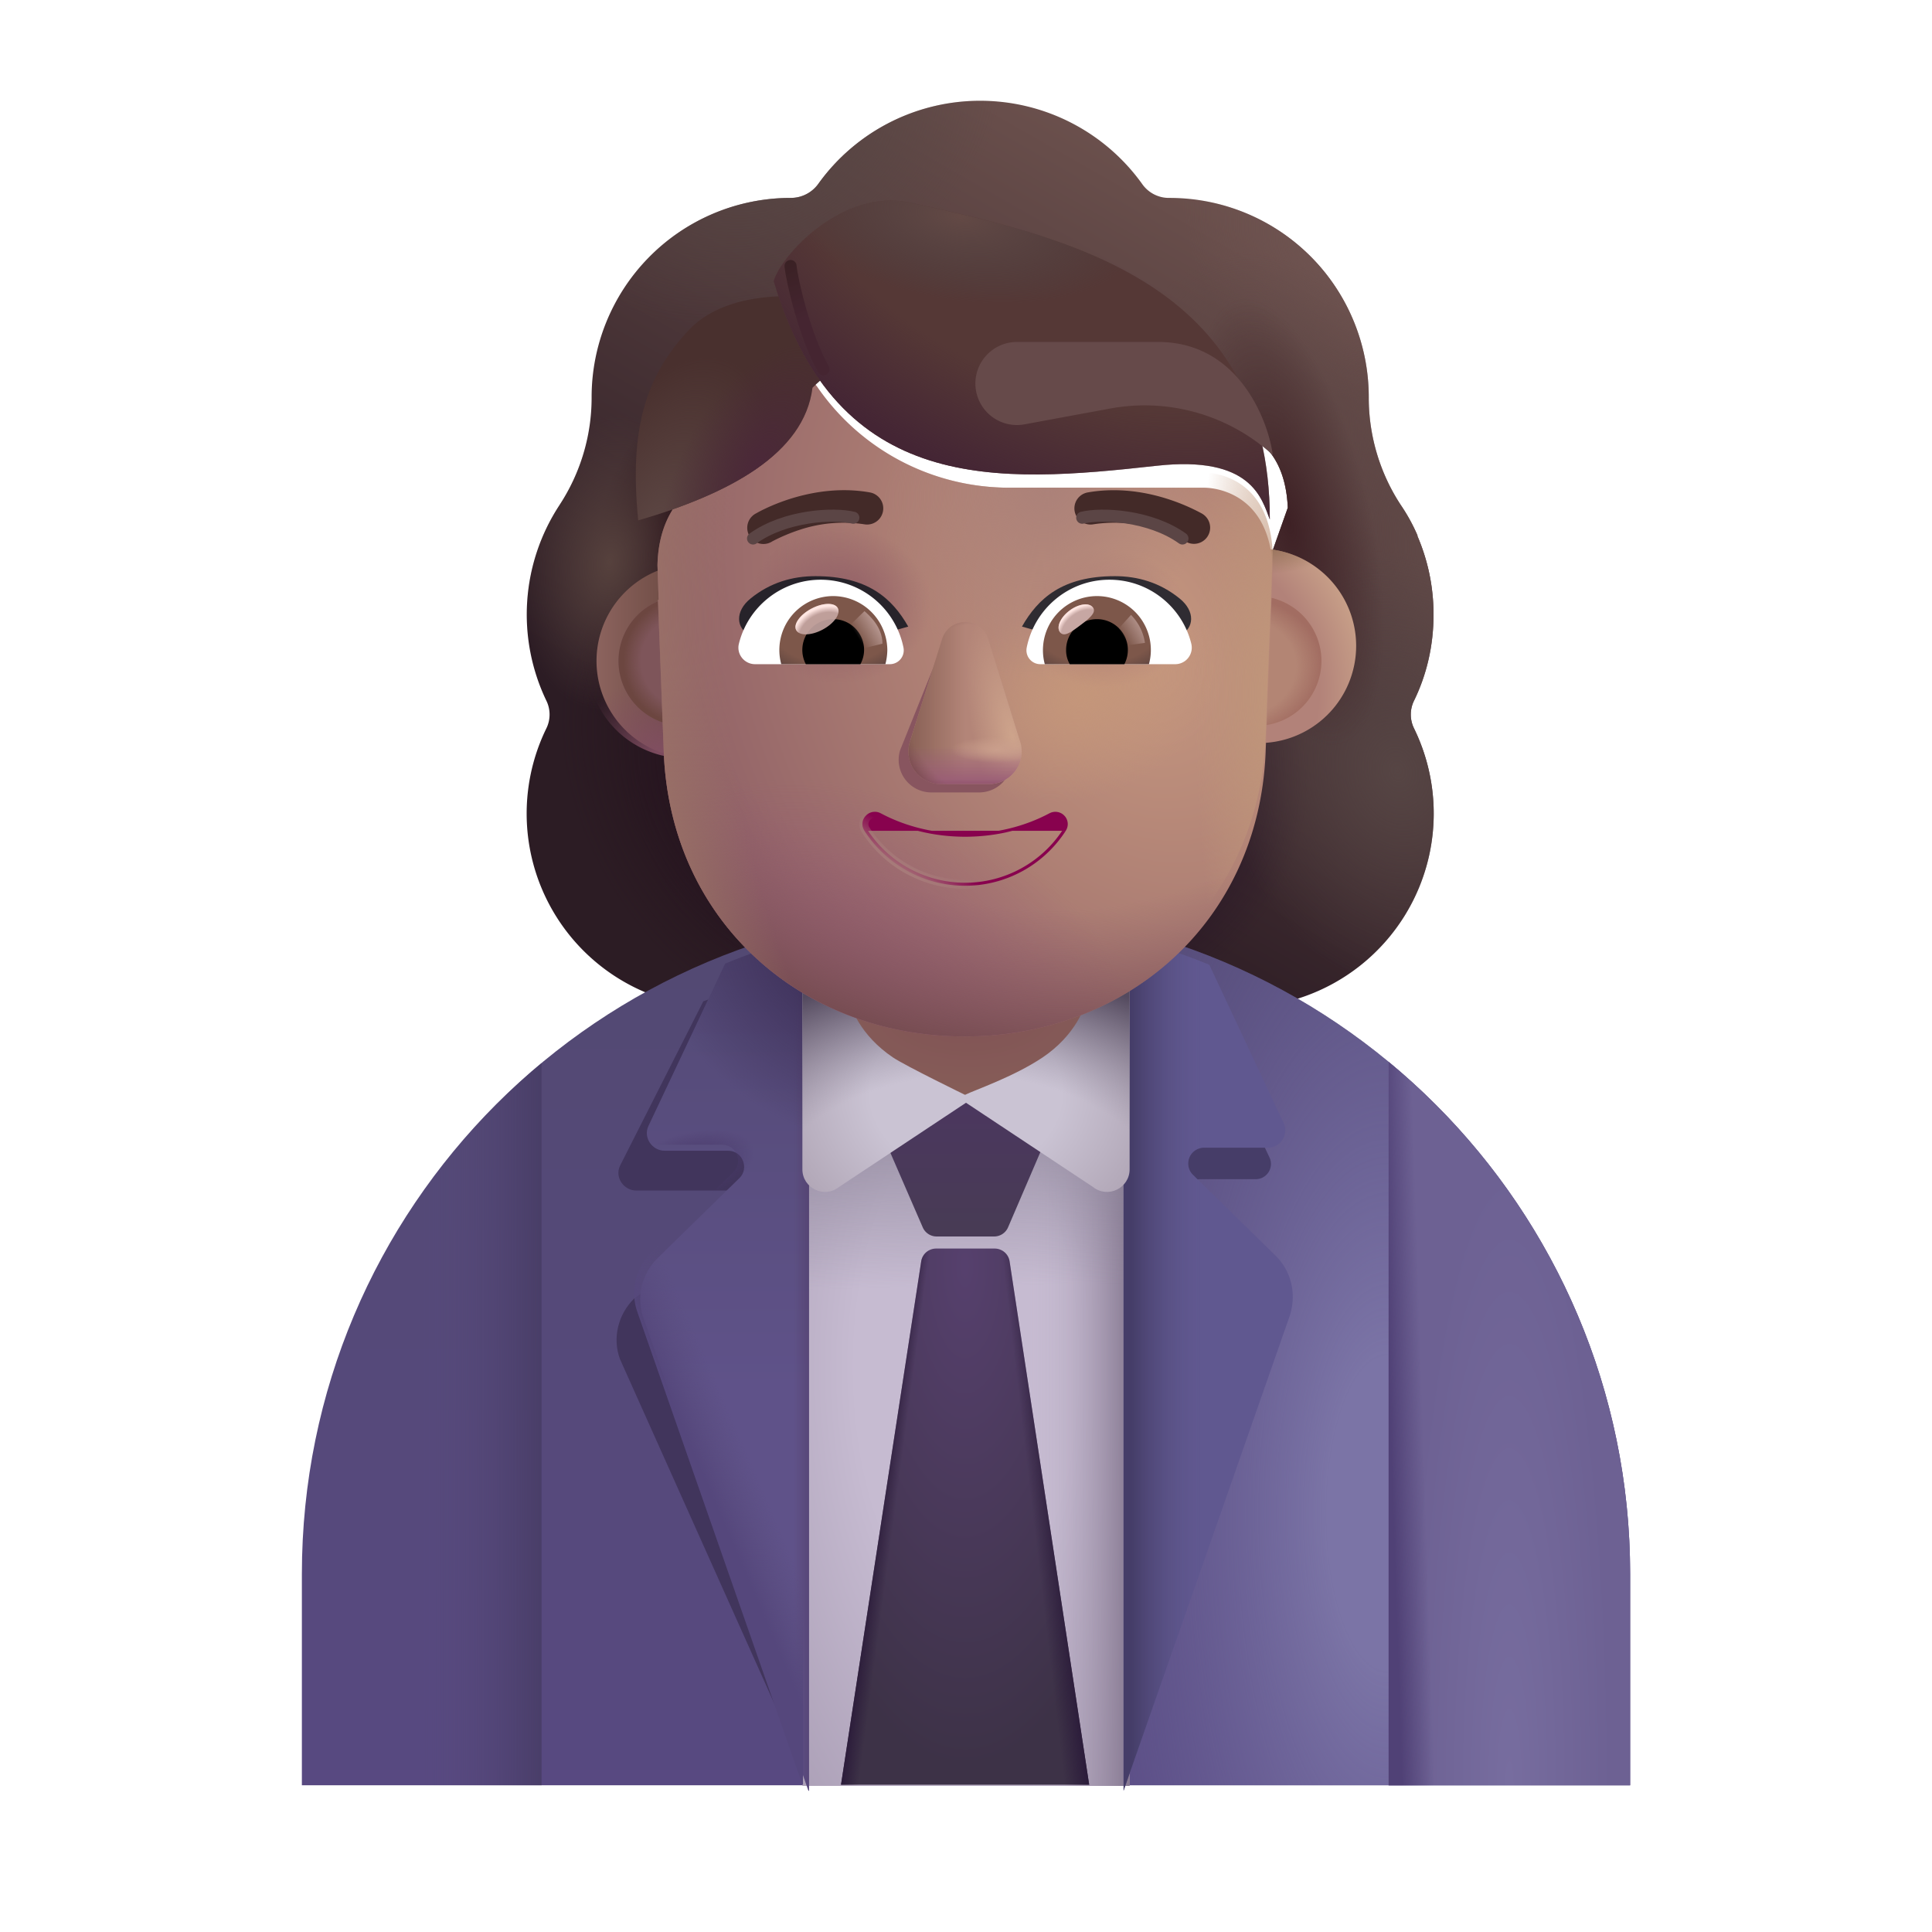 <svg xmlns="http://www.w3.org/2000/svg" fill="none" viewBox="0 0 32 32"><g fill-rule="evenodd" clip-rule="evenodd" filter="url(#woman-office-worker-medium_svg__a)"><path fill="url(#woman-office-worker-medium_svg__b)" d="M23.17 12.357c.213-.435.324-.92.324-1.427 0-.467-.096-.905-.268-1.305h.005a3 3 0 0 0-.281-.513l-.002-.003a3.24 3.24 0 0 1-.527-1.771v-.01a3.3 3.3 0 0 0-3.299-3.3.54.54 0 0 1-.455-.232 3.3 3.3 0 0 0-2.682-1.377 3.3 3.3 0 0 0-2.682 1.377.56.56 0 0 1-.455.232l-.085.001a3.3 3.3 0 0 0-3.214 3.299v.01a3.24 3.24 0 0 1-.527 1.77l-.002.004a3.3 3.3 0 0 0-.22 3.245c.07.142.07.314 0 .456a3.213 3.213 0 0 0 2.894 4.625h8.582a3.213 3.213 0 0 0 2.894-4.625.52.52 0 0 1 0-.456M10.91 9.685h-.012l1.199 2.355c.123 2.803 1.217 0 3.888 0s3.836 3.12 3.96.317L21.08 9.16c-.054-1.245-.956-1.332-1.136-1.332h-3.22a3.86 3.86 0 0 1-3.19-1.673.264.264 0 0 0-.461.05l-.082.194a2.3 2.3 0 0 1-1.241 1.255q-.028.013-.051.02c-.236.123-.79.49-.81 1.44l.01.306z"/><path fill="url(#woman-office-worker-medium_svg__c)" d="M23.17 12.357c.213-.435.324-.92.324-1.427 0-.467-.096-.905-.268-1.305h.005a3 3 0 0 0-.281-.513l-.002-.003a3.24 3.24 0 0 1-.527-1.771v-.01a3.3 3.3 0 0 0-3.299-3.3.54.54 0 0 1-.455-.232 3.3 3.3 0 0 0-2.682-1.377 3.3 3.3 0 0 0-2.682 1.377.56.56 0 0 1-.455.232l-.085.001a3.3 3.3 0 0 0-3.214 3.299v.01a3.24 3.24 0 0 1-.527 1.77l-.002.004a3.3 3.3 0 0 0-.22 3.245c.07.142.07.314 0 .456a3.213 3.213 0 0 0 2.894 4.625h8.582a3.213 3.213 0 0 0 2.894-4.625.52.52 0 0 1 0-.456M10.91 9.685h-.012l1.199 2.355c.123 2.803 1.217 0 3.888 0s3.836 3.12 3.96.317L21.08 9.16c-.054-1.245-.956-1.332-1.136-1.332h-3.22a3.86 3.86 0 0 1-3.19-1.673.264.264 0 0 0-.461.05l-.082.194a2.3 2.3 0 0 1-1.241 1.255q-.028.013-.051.02c-.236.123-.79.49-.81 1.44l.01.306z"/><path fill="url(#woman-office-worker-medium_svg__d)" d="M23.17 12.357c.213-.435.324-.92.324-1.427 0-.467-.096-.905-.268-1.305h.005a3 3 0 0 0-.281-.513l-.002-.003a3.24 3.24 0 0 1-.527-1.771v-.01a3.3 3.3 0 0 0-3.299-3.3.54.54 0 0 1-.455-.232 3.3 3.3 0 0 0-2.682-1.377 3.3 3.3 0 0 0-2.682 1.377.56.56 0 0 1-.455.232l-.085.001a3.3 3.3 0 0 0-3.214 3.299v.01a3.24 3.24 0 0 1-.527 1.77l-.002.004a3.3 3.3 0 0 0-.22 3.245c.07.142.07.314 0 .456a3.213 3.213 0 0 0 2.894 4.625h8.582a3.213 3.213 0 0 0 2.894-4.625.52.52 0 0 1 0-.456M10.91 9.685h-.012l1.199 2.355c.123 2.803 1.217 0 3.888 0s3.836 3.12 3.96.317L21.08 9.16c-.054-1.245-.956-1.332-1.136-1.332h-3.22a3.86 3.86 0 0 1-3.19-1.673.264.264 0 0 0-.461.05l-.082.194a2.3 2.3 0 0 1-1.241 1.255q-.028.013-.051.02c-.236.123-.79.49-.81 1.44l.01.306z"/><path fill="url(#woman-office-worker-medium_svg__e)" d="M23.17 12.357c.213-.435.324-.92.324-1.427 0-.467-.096-.905-.268-1.305h.005a3 3 0 0 0-.281-.513l-.002-.003a3.24 3.24 0 0 1-.527-1.771v-.01a3.3 3.3 0 0 0-3.299-3.3.54.54 0 0 1-.455-.232 3.3 3.3 0 0 0-2.682-1.377 3.3 3.3 0 0 0-2.682 1.377.56.56 0 0 1-.455.232l-.085.001a3.3 3.3 0 0 0-3.214 3.299v.01a3.24 3.24 0 0 1-.527 1.77l-.002.004a3.3 3.3 0 0 0-.22 3.245c.07.142.07.314 0 .456a3.213 3.213 0 0 0 2.894 4.625h8.582a3.213 3.213 0 0 0 2.894-4.625.52.52 0 0 1 0-.456M10.91 9.685h-.012l1.199 2.355c.123 2.803 1.217 0 3.888 0s3.836 3.12 3.96.317L21.08 9.16c-.054-1.245-.956-1.332-1.136-1.332h-3.22a3.86 3.86 0 0 1-3.19-1.673.264.264 0 0 0-.461.05l-.082.194a2.3 2.3 0 0 1-1.241 1.255q-.028.013-.051.02c-.236.123-.79.49-.81 1.44l.01.306z"/><path fill="url(#woman-office-worker-medium_svg__f)" d="M23.17 12.357c.213-.435.324-.92.324-1.427 0-.467-.096-.905-.268-1.305h.005a3 3 0 0 0-.281-.513l-.002-.003a3.24 3.24 0 0 1-.527-1.771v-.01a3.3 3.3 0 0 0-3.299-3.3.54.54 0 0 1-.455-.232 3.3 3.3 0 0 0-2.682-1.377 3.3 3.3 0 0 0-2.682 1.377.56.56 0 0 1-.455.232l-.085.001a3.3 3.3 0 0 0-3.214 3.299v.01a3.24 3.24 0 0 1-.527 1.77l-.002.004a3.3 3.3 0 0 0-.22 3.245c.07.142.07.314 0 .456a3.213 3.213 0 0 0 2.894 4.625h8.582a3.213 3.213 0 0 0 2.894-4.625.52.52 0 0 1 0-.456M10.91 9.685h-.012l1.199 2.355c.123 2.803 1.217 0 3.888 0s3.836 3.12 3.96.317L21.08 9.16c-.054-1.245-.956-1.332-1.136-1.332h-3.22a3.86 3.86 0 0 1-3.19-1.673.264.264 0 0 0-.461.05l-.082.194a2.3 2.3 0 0 1-1.241 1.255q-.028.013-.051.02c-.236.123-.79.49-.81 1.44l.01.306z"/><path fill="url(#woman-office-worker-medium_svg__g)" d="M23.17 12.357c.213-.435.324-.92.324-1.427 0-.467-.096-.905-.268-1.305h.005a3 3 0 0 0-.281-.513l-.002-.003a3.24 3.24 0 0 1-.527-1.771v-.01a3.3 3.3 0 0 0-3.299-3.3.54.54 0 0 1-.455-.232 3.3 3.3 0 0 0-2.682-1.377 3.3 3.3 0 0 0-2.682 1.377.56.56 0 0 1-.455.232l-.085.001a3.3 3.3 0 0 0-3.214 3.299v.01a3.24 3.24 0 0 1-.527 1.77l-.002.004a3.3 3.3 0 0 0-.22 3.245c.07.142.07.314 0 .456a3.213 3.213 0 0 0 2.894 4.625h8.582a3.213 3.213 0 0 0 2.894-4.625.52.52 0 0 1 0-.456M10.91 9.685h-.012l1.199 2.355c.123 2.803 1.217 0 3.888 0s3.836 3.12 3.96.317L21.08 9.16c-.054-1.245-.956-1.332-1.136-1.332h-3.22a3.86 3.86 0 0 1-3.19-1.673.264.264 0 0 0-.461.05l-.082.194a2.3 2.3 0 0 1-1.241 1.255q-.028.013-.051.02c-.236.123-.79.49-.81 1.44l.01.306z"/><path fill="url(#woman-office-worker-medium_svg__h)" d="M23.17 12.357c.213-.435.324-.92.324-1.427 0-.467-.096-.905-.268-1.305h.005a3 3 0 0 0-.281-.513l-.002-.003a3.24 3.24 0 0 1-.527-1.771v-.01a3.3 3.3 0 0 0-3.299-3.3.54.54 0 0 1-.455-.232 3.3 3.3 0 0 0-2.682-1.377 3.3 3.3 0 0 0-2.682 1.377.56.56 0 0 1-.455.232l-.085.001a3.3 3.3 0 0 0-3.214 3.299v.01a3.24 3.24 0 0 1-.527 1.77l-.002.004a3.3 3.3 0 0 0-.22 3.245c.07.142.07.314 0 .456a3.213 3.213 0 0 0 2.894 4.625h8.582a3.213 3.213 0 0 0 2.894-4.625.52.52 0 0 1 0-.456M10.91 9.685h-.012l1.199 2.355c.123 2.803 1.217 0 3.888 0s3.836 3.12 3.96.317L21.08 9.16c-.054-1.245-.956-1.332-1.136-1.332h-3.22a3.86 3.86 0 0 1-3.19-1.673.264.264 0 0 0-.461.05l-.082.194a2.3 2.3 0 0 1-1.241 1.255q-.028.013-.051.02c-.236.123-.79.49-.81 1.44l.01.306z"/><path fill="url(#woman-office-worker-medium_svg__i)" d="M23.17 12.357c.213-.435.324-.92.324-1.427 0-.467-.096-.905-.268-1.305h.005a3 3 0 0 0-.281-.513l-.002-.003a3.24 3.24 0 0 1-.527-1.771v-.01a3.3 3.3 0 0 0-3.299-3.3.54.54 0 0 1-.455-.232 3.3 3.3 0 0 0-2.682-1.377 3.3 3.3 0 0 0-2.682 1.377.56.56 0 0 1-.455.232l-.085.001a3.3 3.3 0 0 0-3.214 3.299v.01a3.24 3.24 0 0 1-.527 1.77l-.002.004a3.3 3.3 0 0 0-.22 3.245c.07.142.07.314 0 .456a3.213 3.213 0 0 0 2.894 4.625h8.582a3.213 3.213 0 0 0 2.894-4.625.52.52 0 0 1 0-.456M10.91 9.685h-.012l1.199 2.355c.123 2.803 1.217 0 3.888 0s3.836 3.12 3.96.317L21.08 9.16c-.054-1.245-.956-1.332-1.136-1.332h-3.22a3.86 3.86 0 0 1-3.19-1.673.264.264 0 0 0-.461.05l-.082.194a2.3 2.3 0 0 1-1.241 1.255q-.028.013-.051.02c-.236.123-.79.49-.81 1.44l.01.306z"/><path fill="url(#woman-office-worker-medium_svg__j)" d="M23.17 12.357c.213-.435.324-.92.324-1.427 0-.467-.096-.905-.268-1.305h.005a3 3 0 0 0-.281-.513l-.002-.003a3.24 3.24 0 0 1-.527-1.771v-.01a3.3 3.3 0 0 0-3.299-3.3.54.54 0 0 1-.455-.232 3.3 3.3 0 0 0-2.682-1.377 3.3 3.3 0 0 0-2.682 1.377.56.56 0 0 1-.455.232l-.085.001a3.3 3.3 0 0 0-3.214 3.299v.01a3.24 3.24 0 0 1-.527 1.77l-.002.004a3.3 3.3 0 0 0-.22 3.245c.07.142.07.314 0 .456a3.213 3.213 0 0 0 2.894 4.625h8.582a3.213 3.213 0 0 0 2.894-4.625.52.52 0 0 1 0-.456M10.91 9.685h-.012l1.199 2.355c.123 2.803 1.217 0 3.888 0s3.836 3.12 3.96.317L21.08 9.16c-.054-1.245-.956-1.332-1.136-1.332h-3.22a3.86 3.86 0 0 1-3.19-1.673.264.264 0 0 0-.461.05l-.082.194a2.3 2.3 0 0 1-1.241 1.255q-.028.013-.051.02c-.236.123-.79.49-.81 1.44l.01.306z"/><path fill="url(#woman-office-worker-medium_svg__k)" d="M23.17 12.357c.213-.435.324-.92.324-1.427 0-.467-.096-.905-.268-1.305h.005a3 3 0 0 0-.281-.513l-.002-.003a3.24 3.24 0 0 1-.527-1.771v-.01a3.3 3.3 0 0 0-3.299-3.3.54.54 0 0 1-.455-.232 3.3 3.3 0 0 0-2.682-1.377 3.3 3.3 0 0 0-2.682 1.377.56.56 0 0 1-.455.232l-.085.001a3.3 3.3 0 0 0-3.214 3.299v.01a3.24 3.24 0 0 1-.527 1.77l-.002.004a3.3 3.3 0 0 0-.22 3.245c.07.142.07.314 0 .456a3.213 3.213 0 0 0 2.894 4.625h8.582a3.213 3.213 0 0 0 2.894-4.625.52.52 0 0 1 0-.456M10.91 9.685h-.012l1.199 2.355c.123 2.803 1.217 0 3.888 0s3.836 3.12 3.96.317L21.08 9.16c-.054-1.245-.956-1.332-1.136-1.332h-3.22a3.86 3.86 0 0 1-3.19-1.673.264.264 0 0 0-.461.05l-.082.194a2.3 2.3 0 0 1-1.241 1.255q-.028.013-.051.02c-.236.123-.79.49-.81 1.44l.01.306z"/><path fill="url(#woman-office-worker-medium_svg__l)" d="M23.17 12.357c.213-.435.324-.92.324-1.427 0-.467-.096-.905-.268-1.305h.005a3 3 0 0 0-.281-.513l-.002-.003a3.24 3.24 0 0 1-.527-1.771v-.01a3.3 3.3 0 0 0-3.299-3.3.54.54 0 0 1-.455-.232 3.3 3.3 0 0 0-2.682-1.377 3.3 3.3 0 0 0-2.682 1.377.56.56 0 0 1-.455.232l-.085.001a3.3 3.3 0 0 0-3.214 3.299v.01a3.24 3.24 0 0 1-.527 1.77l-.002.004a3.3 3.3 0 0 0-.22 3.245c.07.142.07.314 0 .456a3.213 3.213 0 0 0 2.894 4.625h8.582a3.213 3.213 0 0 0 2.894-4.625.52.52 0 0 1 0-.456M10.91 9.685h-.012l1.199 2.355c.123 2.803 1.217 0 3.888 0s3.836 3.12 3.96.317L21.08 9.16c-.054-1.245-.956-1.332-1.136-1.332h-3.22a3.86 3.86 0 0 1-3.19-1.673.264.264 0 0 0-.461.05l-.082.194a2.3 2.3 0 0 1-1.241 1.255q-.028.013-.051.02c-.236.123-.79.49-.81 1.44l.01.306z"/><path fill="url(#woman-office-worker-medium_svg__m)" d="M23.17 12.357c.213-.435.324-.92.324-1.427 0-.467-.096-.905-.268-1.305h.005a3 3 0 0 0-.281-.513l-.002-.003a3.24 3.24 0 0 1-.527-1.771v-.01a3.3 3.3 0 0 0-3.299-3.3.54.54 0 0 1-.455-.232 3.3 3.3 0 0 0-2.682-1.377 3.3 3.3 0 0 0-2.682 1.377.56.56 0 0 1-.455.232l-.085.001a3.3 3.3 0 0 0-3.214 3.299v.01a3.24 3.24 0 0 1-.527 1.77l-.002.004a3.3 3.3 0 0 0-.22 3.245c.07.142.07.314 0 .456a3.213 3.213 0 0 0 2.894 4.625h8.582a3.213 3.213 0 0 0 2.894-4.625.52.52 0 0 1 0-.456M10.91 9.685h-.012l1.199 2.355c.123 2.803 1.217 0 3.888 0s3.836 3.12 3.96.317L21.08 9.16c-.054-1.245-.956-1.332-1.136-1.332h-3.22a3.86 3.86 0 0 1-3.19-1.673.264.264 0 0 0-.461.05l-.082.194a2.3 2.3 0 0 1-1.241 1.255q-.028.013-.051.02c-.236.123-.79.49-.81 1.44l.01.306z"/></g><path fill="url(#woman-office-worker-medium_svg__n)" d="M16 15.07c-6.08 0-11 4.92-11 11v3.5h22v-3.5c0-6.07-4.93-11-11-11"/><path fill="url(#woman-office-worker-medium_svg__o)" d="M16 15.07c-6.08 0-11 4.92-11 11v3.5h22v-3.5c0-6.07-4.93-11-11-11"/><g filter="url(#woman-office-worker-medium_svg__p)"><path fill="#41355C" d="M13.419 16.42c-.513 0-1.296-.03-1.77.165l-1.38 2.724c-.09.19.06.41.27.41h1.55c.24 0 .35.29.19.45l-1.78 1.343c-.26.26-.36.65-.23 1l2.912 6.5 1.587-1.116-1.34-11.477z"/></g><g filter="url(#woman-office-worker-medium_svg__q)"><path fill="#463D68" d="m20.905 20.752-1.19-.828a.23.23 0 0 1 .166-.393h.919a.252.252 0 0 0 .227-.359l-1.076-2.29a8 8 0 0 0-.646-.237h-.595v11.862l2.404-6.872a.85.85 0 0 0-.21-.883"/></g><path fill="url(#woman-office-worker-medium_svg__r)" d="M18.71 15.69h-5.42v13.89h5.42z"/><path fill="url(#woman-office-worker-medium_svg__s)" d="M18.71 15.69h-5.42v13.89h5.42z"/><path fill="url(#woman-office-worker-medium_svg__t)" d="M18.71 15.69h-5.42v13.89h5.42z"/><path fill="url(#woman-office-worker-medium_svg__u)" d="M23 17.588v11.983h4v-3.5a10.98 10.98 0 0 0-4-8.483"/><path fill="url(#woman-office-worker-medium_svg__v)" d="M23 17.588v11.983h4v-3.5a10.98 10.98 0 0 0-4-8.483"/><g filter="url(#woman-office-worker-medium_svg__w)"><path fill="url(#woman-office-worker-medium_svg__x)" d="M13.29 15.66h-.85c-.18.06-.36.13-.53.2l-1.27 2.69c-.09.19.06.41.27.41h1.05c.24 0 .35.29.19.45l-1.36 1.33c-.26.26-.36.65-.23 1l2.73 7.82h.01v-13.9z"/><path fill="url(#woman-office-worker-medium_svg__y)" d="M13.29 15.66h-.85c-.18.06-.36.13-.53.2l-1.27 2.69c-.09.19.06.41.27.41h1.05c.24 0 .35.29.19.45l-1.36 1.33c-.26.26-.36.65-.23 1l2.73 7.82h.01v-13.9z"/><path fill="url(#woman-office-worker-medium_svg__z)" d="M13.29 15.66h-.85c-.18.06-.36.13-.53.2l-1.27 2.69c-.09.19.06.41.27.41h1.05c.24 0 .35.29.19.45l-1.36 1.33c-.26.26-.36.65-.23 1l2.73 7.82h.01v-13.9z"/></g><path fill="url(#woman-office-worker-medium_svg__A)" d="M13.29 15.66h-.85c-.18.06-.36.13-.53.2l-1.27 2.69c-.09.19.06.41.27.41h1.05c.24 0 .35.29.19.45l-1.36 1.33c-.26.26-.36.65-.23 1l2.73 7.82h.01v-13.9z"/><path fill="url(#woman-office-worker-medium_svg__B)" d="M13.29 15.66h-.85c-.18.06-.36.13-.53.2l-1.27 2.69c-.09.19.06.41.27.41h1.05c.24 0 .35.29.19.45l-1.36 1.33c-.26.26-.36.65-.23 1l2.73 7.82h.01v-13.9z"/><g filter="url(#woman-office-worker-medium_svg__C)"><path fill="url(#woman-office-worker-medium_svg__D)" d="m16.01 17.898-1.24 1.204a.15.15 0 0 0-.033.168l.547 1.26c.04.091.13.15.23.15h.952c.1 0 .19-.059.23-.15l.55-1.281a.15.15 0 0 0-.033-.166z"/></g><g filter="url(#woman-office-worker-medium_svg__E)"><path fill="#605890" d="m21.22 20.69-1.36-1.33a.262.262 0 0 1 .19-.45h1.05c.21 0 .35-.22.26-.41l-1.23-2.62c-.24-.1-.49-.19-.74-.27h-.68v13.95l2.75-7.86c.12-.36.03-.75-.24-1.01"/><path fill="url(#woman-office-worker-medium_svg__F)" d="m21.22 20.69-1.36-1.33a.262.262 0 0 1 .19-.45h1.05c.21 0 .35-.22.26-.41l-1.23-2.62c-.24-.1-.49-.19-.74-.27h-.68v13.95l2.75-7.86c.12-.36.03-.75-.24-1.01"/></g><path fill="url(#woman-office-worker-medium_svg__G)" d="M16 14.628h-2.71v4.74c0 .31.36.49.61.29l2.1-1.393 2.1 1.393c.25.2.61.02.61-.29v-4.74z"/><path fill="url(#woman-office-worker-medium_svg__H)" d="M16 14.628h-2.71v4.74c0 .31.36.49.61.29l2.1-1.393 2.1 1.393c.25.2.61.02.61-.29v-4.74z"/><path fill="url(#woman-office-worker-medium_svg__I)" d="M7.032 29.57H8.97V17.608a11 11 0 0 0-3.656 5.842 11 11 0 0 0-.304 2.632l.02 3.49z"/><path fill="url(#woman-office-worker-medium_svg__J)" d="M15.505 20.68a.25.25 0 0 0-.247.213L13.93 29.56h4.11l-1.318-8.668a.25.25 0 0 0-.247-.212z"/><path fill="url(#woman-office-worker-medium_svg__K)" d="M15.505 20.68a.25.25 0 0 0-.247.213L13.93 29.56h4.11l-1.318-8.668a.25.25 0 0 0-.247-.212z"/><path fill="url(#woman-office-worker-medium_svg__L)" d="M15.505 20.68a.25.25 0 0 0-.247.213L13.93 29.56h4.11l-1.318-8.668a.25.25 0 0 0-.247-.212z"/><path fill="url(#woman-office-worker-medium_svg__M)" d="M14.045 16.46c.02.214.205.691.746 1.055.214.143 1.213.629 1.193.619.156-.078.807-.299 1.284-.619.54-.364.725-.841.746-1.055l-1.985-.953z"/><path fill="url(#woman-office-worker-medium_svg__N)" d="M16.402 15.87c.25.01.51.03.77.05-.26-.02-.51-.04-.77-.05"/><path fill="url(#woman-office-worker-medium_svg__O)" d="M16.072 15.87h-.04c.1 0 .19 0 .29.01-.08-.01-.17-.01-.25-.01"/><g filter="url(#woman-office-worker-medium_svg__P)"><path fill="url(#woman-office-worker-medium_svg__Q)" d="M11.3 12.557a1.61 1.61 0 1 0 0-3.219 1.61 1.61 0 0 0 0 3.219"/></g><path fill="url(#woman-office-worker-medium_svg__R)" d="M11.3 12.557a1.61 1.61 0 1 0 0-3.219 1.61 1.61 0 0 0 0 3.219"/><g filter="url(#woman-office-worker-medium_svg__S)"><path fill="url(#woman-office-worker-medium_svg__T)" d="M20.812 12.557a1.61 1.61 0 1 0 0-3.219 1.61 1.61 0 0 0 0 3.219"/><path fill="url(#woman-office-worker-medium_svg__U)" d="M20.812 12.557a1.61 1.61 0 1 0 0-3.219 1.61 1.61 0 0 0 0 3.219"/></g><g filter="url(#woman-office-worker-medium_svg__V)"><path fill="#B38574" d="M20.812 12.022a1.074 1.074 0 1 0 0-2.149 1.074 1.074 0 0 0 0 2.149"/><path fill="url(#woman-office-worker-medium_svg__W)" d="M20.812 12.022a1.074 1.074 0 1 0 0-2.149 1.074 1.074 0 0 0 0 2.149"/></g><g filter="url(#woman-office-worker-medium_svg__X)"><path fill="#7E555A" d="M11.319 12.022a1.074 1.074 0 1 0 0-2.149 1.074 1.074 0 0 0 0 2.149"/><path fill="url(#woman-office-worker-medium_svg__Y)" d="M11.319 12.022a1.074 1.074 0 1 0 0-2.149 1.074 1.074 0 0 0 0 2.149"/></g><g filter="url(#woman-office-worker-medium_svg__Z)"><path fill="url(#woman-office-worker-medium_svg__aa)" d="M10.898 9.685h.012l-.01-.266-.01-.306c.02-.949.574-1.316.81-1.438l.05-.02.052-.021a2.3 2.3 0 0 0 1.19-1.235l.082-.194a.264.264 0 0 1 .461-.05 3.86 3.86 0 0 0 3.19 1.673h3.22c.18 0 1.082.087 1.135 1.332l-.118 3.073c-.124 2.803-2.312 4.684-4.984 4.684-2.671 0-4.86-1.882-4.983-4.684z"/><path fill="url(#woman-office-worker-medium_svg__ab)" d="M10.898 9.685h.012l-.01-.266-.01-.306c.02-.949.574-1.316.81-1.438l.05-.02.052-.021a2.3 2.3 0 0 0 1.19-1.235l.082-.194a.264.264 0 0 1 .461-.05 3.86 3.86 0 0 0 3.19 1.673h3.22c.18 0 1.082.087 1.135 1.332l-.118 3.073c-.124 2.803-2.312 4.684-4.984 4.684-2.671 0-4.86-1.882-4.983-4.684z"/><path fill="url(#woman-office-worker-medium_svg__ac)" d="M10.898 9.685h.012l-.01-.266-.01-.306c.02-.949.574-1.316.81-1.438l.05-.02.052-.021a2.3 2.3 0 0 0 1.19-1.235l.082-.194a.264.264 0 0 1 .461-.05 3.86 3.86 0 0 0 3.19 1.673h3.22c.18 0 1.082.087 1.135 1.332l-.118 3.073c-.124 2.803-2.312 4.684-4.984 4.684-2.671 0-4.86-1.882-4.983-4.684z"/><path fill="url(#woman-office-worker-medium_svg__ad)" d="M10.898 9.685h.012l-.01-.266-.01-.306c.02-.949.574-1.316.81-1.438l.05-.02.052-.021a2.3 2.3 0 0 0 1.19-1.235l.082-.194a.264.264 0 0 1 .461-.05 3.86 3.86 0 0 0 3.19 1.673h3.22c.18 0 1.082.087 1.135 1.332l-.118 3.073c-.124 2.803-2.312 4.684-4.984 4.684-2.671 0-4.86-1.882-4.983-4.684z"/><path fill="url(#woman-office-worker-medium_svg__ae)" d="M10.898 9.685h.012l-.01-.266-.01-.306c.02-.949.574-1.316.81-1.438l.05-.02.052-.021a2.3 2.3 0 0 0 1.19-1.235l.082-.194a.264.264 0 0 1 .461-.05 3.86 3.86 0 0 0 3.19 1.673h3.22c.18 0 1.082.087 1.135 1.332l-.118 3.073c-.124 2.803-2.312 4.684-4.984 4.684-2.671 0-4.86-1.882-4.983-4.684z"/><path fill="url(#woman-office-worker-medium_svg__af)" d="M10.898 9.685h.012l-.01-.266-.01-.306c.02-.949.574-1.316.81-1.438l.05-.02.052-.021a2.3 2.3 0 0 0 1.19-1.235l.082-.194a.264.264 0 0 1 .461-.05 3.86 3.86 0 0 0 3.19 1.673h3.22c.18 0 1.082.087 1.135 1.332l-.118 3.073c-.124 2.803-2.312 4.684-4.984 4.684-2.671 0-4.86-1.882-4.983-4.684z"/><path fill="url(#woman-office-worker-medium_svg__ag)" d="M10.898 9.685h.012l-.01-.266-.01-.306c.02-.949.574-1.316.81-1.438l.05-.02.052-.021a2.3 2.3 0 0 0 1.19-1.235l.082-.194a.264.264 0 0 1 .461-.05 3.86 3.86 0 0 0 3.19 1.673h3.22c.18 0 1.082.087 1.135 1.332l-.118 3.073c-.124 2.803-2.312 4.684-4.984 4.684-2.671 0-4.86-1.882-4.983-4.684z"/><path fill="url(#woman-office-worker-medium_svg__ah)" d="M10.898 9.685h.012l-.01-.266-.01-.306c.02-.949.574-1.316.81-1.438l.05-.02.052-.021a2.3 2.3 0 0 0 1.19-1.235l.082-.194a.264.264 0 0 1 .461-.05 3.86 3.86 0 0 0 3.19 1.673h3.22c.18 0 1.082.087 1.135 1.332l-.118 3.073c-.124 2.803-2.312 4.684-4.984 4.684-2.671 0-4.86-1.882-4.983-4.684z"/></g><path fill="url(#woman-office-worker-medium_svg__ai)" d="M10.898 9.685h.012l-.01-.266-.01-.306c.02-.949.574-1.316.81-1.438l.05-.02.052-.021a2.3 2.3 0 0 0 1.19-1.235l.082-.194a.264.264 0 0 1 .461-.05 3.86 3.86 0 0 0 3.19 1.673h3.22c.18 0 1.082.087 1.135 1.332l-.118 3.073c-.124 2.803-2.312 4.684-4.984 4.684-2.671 0-4.86-1.882-4.983-4.684z"/><g filter="url(#woman-office-worker-medium_svg__aj)"><path fill="#88555F" d="m15.592 10.725-.683 1.7a.54.54 0 0 0 .52.7h.787c.369 0 .629-.356.52-.7l-.531-1.7c-.114-.377-.493-.377-.613 0"/></g><g filter="url(#woman-office-worker-medium_svg__ak)"><path fill="#B38578" d="m15.603 10.586-.532 1.7a.54.54 0 0 0 .52.7h.787a.54.54 0 0 0 .52-.7l-.53-1.7c-.114-.376-.646-.376-.765 0"/><path fill="url(#woman-office-worker-medium_svg__al)" d="m15.603 10.586-.532 1.7a.54.54 0 0 0 .52.7h.787a.54.54 0 0 0 .52-.7l-.53-1.7c-.114-.376-.646-.376-.765 0"/><path fill="url(#woman-office-worker-medium_svg__am)" d="m15.603 10.586-.532 1.7a.54.54 0 0 0 .52.7h.787a.54.54 0 0 0 .52-.7l-.53-1.7c-.114-.376-.646-.376-.765 0"/><path fill="url(#woman-office-worker-medium_svg__an)" d="m15.603 10.586-.532 1.7a.54.54 0 0 0 .52.7h.787a.54.54 0 0 0 .52-.7l-.53-1.7c-.114-.376-.646-.376-.765 0"/><path fill="url(#woman-office-worker-medium_svg__ao)" d="m15.603 10.586-.532 1.7a.54.54 0 0 0 .52.7h.787a.54.54 0 0 0 .52-.7l-.53-1.7c-.114-.376-.646-.376-.765 0"/></g><path fill="url(#woman-office-worker-medium_svg__ap)" d="m15.603 10.586-.532 1.7a.54.54 0 0 0 .52.7h.787a.54.54 0 0 0 .52-.7l-.53-1.7c-.114-.376-.646-.376-.765 0"/><path fill="url(#woman-office-worker-medium_svg__aq)" d="m15.603 10.586-.532 1.7a.54.54 0 0 0 .52.7h.787a.54.54 0 0 0 .52-.7l-.53-1.7c-.114-.376-.646-.376-.765 0"/><path fill="#88024E" stroke="url(#woman-office-worker-medium_svg__ar)" stroke-width=".1" d="M17.652 13.76a.2.2 0 0 0-.022-.249.205.205 0 0 0-.246-.041h-.001c-.404.215-.88.339-1.398.339-.513 0-.994-.123-1.398-.339a.204.204 0 0 0-.248.043.196.196 0 0 0-.02.248m3.333 0-.042-.027.042.027Zm0 0a1.982 1.982 0 0 1-3.334 0m0 0 .042-.027m-.041.027.041-.027m0 0a1.932 1.932 0 0 0 3.25 0c.088-.136-.063-.293-.203-.22-.412.22-.896.345-1.422.345-.52 0-1.01-.125-1.422-.345-.14-.073-.291.089-.203.22Z"/><g filter="url(#woman-office-worker-medium_svg__as)"><path fill="#2F2C32" d="M17.127 10.378c.265-.466.669-.835 1.537-.835.38 0 .747.105 1.073.369.27.217.233.495.025.599l-.556.317c-.652-.21-1.373-.239-2.079-.45"/></g><g filter="url(#woman-office-worker-medium_svg__at)"><path fill="#27232A" d="M14.843 10.378c-.265-.466-.669-.835-1.537-.835-.38 0-.747.105-1.073.369-.269.217-.233.495-.025.599l.556.317c.652-.21 1.373-.239 2.08-.45"/></g><g filter="url(#woman-office-worker-medium_svg__au)"><path fill="#432A28" d="m12.587 9.17-.004.002a.268.268 0 0 1-.276-.46l.002-.001.003-.002.01-.005a2 2 0 0 1 .148-.077c.098-.047.239-.107.41-.162.34-.108.815-.2 1.328-.109a.268.268 0 1 1-.093.528 2.3 2.3 0 0 0-1.072.092 3 3 0 0 0-.456.193"/></g><g filter="url(#woman-office-worker-medium_svg__av)"><path fill="#432A28" fill-rule="evenodd" d="m19.717 8.712-.138.23za.268.268 0 0 1-.275.46l-.005-.003a1 1 0 0 0-.113-.058 3 3 0 0 0-.342-.135 2.3 2.3 0 0 0-1.072-.092.268.268 0 0 1-.093-.528c.513-.09.988 0 1.328.11a3.3 3.3 0 0 1 .559.238l.009.005.003.002z" clip-rule="evenodd"/></g><path fill="#fff" d="M18.376 9.602c.653 0 1.205.45 1.355 1.058a.274.274 0 0 1-.268.341h-2.231a.23.23 0 0 1-.227-.272c.126-.64.69-1.127 1.371-1.127"/><path fill="url(#woman-office-worker-medium_svg__aw)" d="M18.17 9.873a.892.892 0 0 1 .86 1.128h-1.725a.896.896 0 0 1 .864-1.128"/><path fill="#000" d="M17.658 10.766c0-.284.227-.511.511-.511a.51.51 0 0 1 .454.746h-.904a.46.46 0 0 1-.061-.235"/><g filter="url(#woman-office-worker-medium_svg__ax)"><path fill="#C7A7A3" d="M18.103 10.062c.064.085-.069.189-.22.302s-.263.192-.327.107c-.063-.085.008-.245.159-.358.15-.113.325-.136.388-.051"/><path fill="url(#woman-office-worker-medium_svg__ay)" d="M18.103 10.062c.064.085-.069.189-.22.302s-.263.192-.327.107c-.063-.085.008-.245.159-.358.15-.113.325-.136.388-.051"/></g><g filter="url(#woman-office-worker-medium_svg__az)"><path fill="url(#woman-office-worker-medium_svg__aA)" d="M18.964 10.648a.84.84 0 0 0-.231-.463l-.26.286.117.228z"/></g><path fill="#fff" d="M13.594 9.602c-.653 0-1.205.45-1.355 1.058-.045.175.09.341.268.341h2.231a.23.23 0 0 0 .227-.272 1.4 1.4 0 0 0-1.371-1.127"/><path fill="url(#woman-office-worker-medium_svg__aB)" d="M13.8 9.873a.893.893 0 0 0-.86 1.128h1.725a1 1 0 0 0 .032-.235.9.9 0 0 0-.896-.893"/><path fill="#000" d="M14.312 10.766a.51.51 0 0 0-.511-.511.51.51 0 0 0-.454.746h.904a.5.5 0 0 0 .061-.235"/><g filter="url(#woman-office-worker-medium_svg__aC)"><path fill="url(#woman-office-worker-medium_svg__aD)" d="M14.616 10.661c0-.288-.234-.48-.298-.539l-.288.28.177.36z"/></g><g filter="url(#woman-office-worker-medium_svg__aE)" transform="rotate(-27.914 13.532 10.255)"><ellipse cx="13.532" cy="10.255" fill="#C7A7A3" fill-opacity=".9" rx=".39" ry=".197"/><ellipse cx="13.532" cy="10.255" fill="url(#woman-office-worker-medium_svg__aF)" rx=".39" ry=".197"/></g><g filter="url(#woman-office-worker-medium_svg__aG)"><path stroke="#5B4545" stroke-linecap="round" stroke-width=".2" d="M17.925 8.575c.322-.079 1.124-.04 1.66.344"/></g><g filter="url(#woman-office-worker-medium_svg__aH)"><path stroke="#5B4545" stroke-linecap="round" stroke-width=".2" d="M14.134 8.575c-.323-.079-1.125-.04-1.661.344"/></g><g filter="url(#woman-office-worker-medium_svg__aI)"><path fill="#49302E" d="M10.916 4.96c.566-.6 1.636-.601 2.13-.512l.396 1.29c-.252-.038-.295 0-.485.184-.137 1.093-1.376 1.757-2.886 2.197-.148-1.492.109-2.38.845-3.16"/><path fill="url(#woman-office-worker-medium_svg__aJ)" d="M10.916 4.96c.566-.6 1.636-.601 2.13-.512l.396 1.29c-.252-.038-.295 0-.485.184-.137 1.093-1.376 1.757-2.886 2.197-.148-1.492.109-2.38.845-3.16"/><path fill="url(#woman-office-worker-medium_svg__aK)" d="M10.916 4.96c.566-.6 1.636-.601 2.13-.512l.396 1.29c-.252-.038-.295 0-.485.184-.137 1.093-1.376 1.757-2.886 2.197-.148-1.492.109-2.38.845-3.16"/></g><g filter="url(#woman-office-worker-medium_svg__aL)"><path fill="#553836" d="M15.382 3.157c-1.133-.25-2.15.88-2.267 1.299 1.051 3.545 3.713 3.35 6.34 3.059 1.572-.175 1.743.542 1.877.888 0-3.933-3.344-4.67-5.922-5.24z"/><path fill="url(#woman-office-worker-medium_svg__aM)" d="M15.382 3.157c-1.133-.25-2.15.88-2.267 1.299 1.051 3.545 3.713 3.35 6.34 3.059 1.572-.175 1.743.542 1.877.888 0-3.933-3.344-4.67-5.922-5.24z"/><path fill="url(#woman-office-worker-medium_svg__aN)" d="M15.382 3.157c-1.133-.25-2.15.88-2.267 1.299 1.051 3.545 3.713 3.35 6.34 3.059 1.572-.175 1.743.542 1.877.888 0-3.933-3.344-4.67-5.922-5.24z"/></g><g filter="url(#woman-office-worker-medium_svg__aO)"><path stroke="url(#woman-office-worker-medium_svg__aP)" stroke-linecap="round" stroke-width=".2" d="M13.094 4.406c.023.243.234 1.156.545 1.71"/></g><g filter="url(#woman-office-worker-medium_svg__aQ)"><path fill="#664A4A" d="m18.391 6.766-1.425.263a.688.688 0 1 1-.125-1.365h2.34c1.385 0 1.843 1.395 1.9 1.872a3.15 3.15 0 0 0-2.69-.77"/></g><defs><radialGradient id="woman-office-worker-medium_svg__c" cx="0" cy="0" r="1" gradientTransform="rotate(97.539 1.949 13.596)scale(4.599 5.745)" gradientUnits="userSpaceOnUse"><stop offset=".591" stop-color="#261326"/><stop offset="1" stop-color="#261326" stop-opacity="0"/></radialGradient><radialGradient id="woman-office-worker-medium_svg__d" cx="0" cy="0" r="1" gradientTransform="matrix(-2.883 1.944 -2.555 -3.788 12.867 13.716)" gradientUnits="userSpaceOnUse"><stop offset=".258" stop-color="#25131C"/><stop offset="1" stop-color="#25131C" stop-opacity="0"/></radialGradient><radialGradient id="woman-office-worker-medium_svg__e" cx="0" cy="0" r="1" gradientTransform="rotate(127.405 2.81 8.337)scale(2.152 1.653)" gradientUnits="userSpaceOnUse"><stop offset=".334" stop-color="#27141E"/><stop offset="1" stop-color="#27141E" stop-opacity="0"/></radialGradient><radialGradient id="woman-office-worker-medium_svg__f" cx="0" cy="0" r="1" gradientTransform="rotate(121.43 3.234 7.821)scale(2.475 1.743)" gradientUnits="userSpaceOnUse"><stop offset=".321" stop-color="#230C14"/><stop offset="1" stop-color="#230C14" stop-opacity="0"/></radialGradient><radialGradient id="woman-office-worker-medium_svg__g" cx="0" cy="0" r="1" gradientTransform="rotate(62.272 3.842 11.762)scale(2.954 4.101)" gradientUnits="userSpaceOnUse"><stop stop-color="#554543"/><stop offset="1" stop-color="#554543" stop-opacity="0"/></radialGradient><radialGradient id="woman-office-worker-medium_svg__h" cx="0" cy="0" r="1" gradientTransform="rotate(134.998 9.88 7.002)scale(2.038 2.849)" gradientUnits="userSpaceOnUse"><stop stop-color="#6E5350"/><stop offset="1" stop-color="#6E5350" stop-opacity="0"/></radialGradient><radialGradient id="woman-office-worker-medium_svg__i" cx="0" cy="0" r="1" gradientTransform="matrix(-1.844 .536 -1.119 -3.845 23.494 10.096)" gradientUnits="userSpaceOnUse"><stop stop-color="#604947"/><stop offset="1" stop-color="#604947" stop-opacity="0"/></radialGradient><radialGradient id="woman-office-worker-medium_svg__j" cx="0" cy="0" r="1" gradientTransform="rotate(165.963 10.613 8.167)scale(2.902 3.697)" gradientUnits="userSpaceOnUse"><stop stop-color="#564544"/><stop offset="1" stop-color="#564544" stop-opacity="0"/></radialGradient><radialGradient id="woman-office-worker-medium_svg__k" cx="0" cy="0" r="1" gradientTransform="rotate(-108.843 13.1 -3.58)scale(2.8 2.215)" gradientUnits="userSpaceOnUse"><stop stop-color="#5F4846"/><stop offset="1" stop-color="#5F4846" stop-opacity="0"/></radialGradient><radialGradient id="woman-office-worker-medium_svg__l" cx="0" cy="0" r="1" gradientTransform="matrix(1.504 .158 -.256 2.437 9.843 10.06)" gradientUnits="userSpaceOnUse"><stop stop-color="#56413D"/><stop offset="1" stop-color="#56413D" stop-opacity="0"/></radialGradient><radialGradient id="woman-office-worker-medium_svg__m" cx="0" cy="0" r="1" gradientTransform="rotate(-102.748 14.308 -3.724)scale(3.798 1.371)" gradientUnits="userSpaceOnUse"><stop stop-color="#3E2125"/><stop offset="1" stop-color="#3E2125" stop-opacity="0"/></radialGradient><radialGradient id="woman-office-worker-medium_svg__o" cx="0" cy="0" r="1" gradientTransform="matrix(0 -16.431 6.37 0 22.995 25.064)" gradientUnits="userSpaceOnUse"><stop offset=".156" stop-color="#7B74A6"/><stop offset="1" stop-color="#5F5490" stop-opacity="0"/></radialGradient><radialGradient id="woman-office-worker-medium_svg__r" cx="0" cy="0" r="1" gradientTransform="matrix(0 10.121 -4.597 0 16 22.636)" gradientUnits="userSpaceOnUse"><stop offset=".397" stop-color="#C6BBD1"/><stop offset="1" stop-color="#A89CB3"/></radialGradient><radialGradient id="woman-office-worker-medium_svg__u" cx="0" cy="0" r="1" gradientTransform="matrix(0 -10.313 1.684 0 25 29.57)" gradientUnits="userSpaceOnUse"><stop stop-color="#776D9F"/><stop offset="1" stop-color="#6D6193"/></radialGradient><radialGradient id="woman-office-worker-medium_svg__z" cx="0" cy="0" r="1" gradientTransform="rotate(126.18 2.811 11.453)scale(2.594 3.595)" gradientUnits="userSpaceOnUse"><stop stop-color="#3C2E57"/><stop offset="1" stop-color="#3C2E57" stop-opacity="0"/></radialGradient><radialGradient id="woman-office-worker-medium_svg__B" cx="0" cy="0" r="1" gradientTransform="matrix(1.094 -.312 .154 .538 11.395 19.328)" gradientUnits="userSpaceOnUse"><stop offset=".241" stop-color="#4B3B6D"/><stop offset="1" stop-color="#4B3B6D" stop-opacity="0"/></radialGradient><radialGradient id="woman-office-worker-medium_svg__G" cx="0" cy="0" r="1" gradientTransform="matrix(0 3.75 -4.377 0 16 18.085)" gradientUnits="userSpaceOnUse"><stop offset=".362" stop-color="#CAC3D3"/><stop offset="1" stop-color="#A093A3"/></radialGradient><radialGradient id="woman-office-worker-medium_svg__H" cx="0" cy="0" r="1" gradientTransform="matrix(0 -5.188 6.815 0 16 20.582)" gradientUnits="userSpaceOnUse"><stop offset=".533" stop-color="#837A8D" stop-opacity="0"/><stop offset=".876" stop-color="#544A5F"/></radialGradient><radialGradient id="woman-office-worker-medium_svg__J" cx="0" cy="0" r="1" gradientTransform="matrix(0 8.812 -3.455 0 15.983 20.976)" gradientUnits="userSpaceOnUse"><stop offset=".006" stop-color="#56406D"/><stop offset=".94" stop-color="#3D3247"/></radialGradient><radialGradient id="woman-office-worker-medium_svg__M" cx="0" cy="0" r="1" gradientTransform="matrix(0 1.303 -2.716 0 16.03 16.831)" gradientUnits="userSpaceOnUse"><stop stop-color="#815356"/><stop offset="1" stop-color="#865D57"/></radialGradient><radialGradient id="woman-office-worker-medium_svg__R" cx="0" cy="0" r="1" gradientTransform="matrix(-.654 -1.203 1.364 -.741 10.906 12.557)" gradientUnits="userSpaceOnUse"><stop stop-color="#814E62"/><stop offset="1" stop-color="#814E62" stop-opacity="0"/></radialGradient><radialGradient id="woman-office-worker-medium_svg__T" cx="0" cy="0" r="1" gradientTransform="matrix(2.489 -1.131 1.381 3.039 20.024 11.387)" gradientUnits="userSpaceOnUse"><stop offset=".64" stop-color="#B28279"/><stop offset="1" stop-color="#CCA58B"/></radialGradient><radialGradient id="woman-office-worker-medium_svg__U" cx="0" cy="0" r="1" gradientTransform="matrix(1.207 0 0 .52 20.93 9.241)" gradientUnits="userSpaceOnUse"><stop stop-color="#906D53"/><stop offset="1" stop-color="#906D53" stop-opacity="0"/></radialGradient><radialGradient id="woman-office-worker-medium_svg__W" cx="0" cy="0" r="1" gradientTransform="matrix(1.51 -.112 .088 1.18 20.377 11.06)" gradientUnits="userSpaceOnUse"><stop offset=".719" stop-color="#A26D62" stop-opacity="0"/><stop offset="1" stop-color="#A26D62"/></radialGradient><radialGradient id="woman-office-worker-medium_svg__Y" cx="0" cy="0" r="1" gradientTransform="rotate(180 5.692 5.474)scale(1.056)" gradientUnits="userSpaceOnUse"><stop offset=".722" stop-color="#6C4640" stop-opacity="0"/><stop offset="1" stop-color="#6C4640"/></radialGradient><radialGradient id="woman-office-worker-medium_svg__aa" cx="0" cy="0" r="1" gradientTransform="rotate(155.244 8.28 7.273)scale(7.162 9.586)" gradientUnits="userSpaceOnUse"><stop stop-color="#C79980"/><stop offset="1" stop-color="#946568"/></radialGradient><radialGradient id="woman-office-worker-medium_svg__ab" cx="0" cy="0" r="1" gradientTransform="rotate(156.249 7.794 7.52)scale(2.382 1.659)" gradientUnits="userSpaceOnUse"><stop stop-color="#C4967A"/><stop offset="1" stop-color="#C4967A" stop-opacity="0"/></radialGradient><radialGradient id="woman-office-worker-medium_svg__ac" cx="0" cy="0" r="1" gradientTransform="matrix(1.289 -3.928 4.984 1.636 13.823 16.917)" gradientUnits="userSpaceOnUse"><stop stop-color="#945A73"/><stop offset="1" stop-color="#945A73" stop-opacity="0"/></radialGradient><radialGradient id="woman-office-worker-medium_svg__ad" cx="0" cy="0" r="1" gradientTransform="matrix(-1.285 7.373 -9.216 -1.606 17.008 9.994)" gradientUnits="userSpaceOnUse"><stop offset=".637" stop-color="#8D5E67" stop-opacity="0"/><stop offset=".955" stop-color="#764C51"/></radialGradient><radialGradient id="woman-office-worker-medium_svg__ae" cx="0" cy="0" r="1" gradientTransform="rotate(168.897 8.308 6.935)scale(7.037 12.116)" gradientUnits="userSpaceOnUse"><stop offset=".795" stop-color="#9A7267" stop-opacity="0"/><stop offset="1" stop-color="#9A7267"/></radialGradient><radialGradient id="woman-office-worker-medium_svg__af" cx="0" cy="0" r="1" gradientTransform="matrix(0 -1.151 1.412 0 18.286 9.991)" gradientUnits="userSpaceOnUse"><stop stop-color="#AE7B75"/><stop offset="1" stop-color="#AE7B75" stop-opacity="0"/></radialGradient><radialGradient id="woman-office-worker-medium_svg__ag" cx="0" cy="0" r="1" gradientTransform="matrix(0 -1.313 1.504 0 13.909 9.763)" gradientUnits="userSpaceOnUse"><stop stop-color="#8F5C65"/><stop offset="1" stop-color="#8F5C65" stop-opacity="0"/></radialGradient><radialGradient id="woman-office-worker-medium_svg__ah" cx="0" cy="0" r="1" gradientTransform="matrix(-.87 3.227 -2.582 -.696 17.368 7.675)" gradientUnits="userSpaceOnUse"><stop stop-color="#AB8179"/><stop offset="1" stop-color="#AB8179" stop-opacity="0"/></radialGradient><radialGradient id="woman-office-worker-medium_svg__ai" cx="0" cy="0" r="1" gradientTransform="matrix(-1.285 0 0 -6.446 21.08 11.479)" gradientUnits="userSpaceOnUse"><stop stop-color="#C0967A"/><stop offset="1" stop-color="#C0967A" stop-opacity="0"/></radialGradient><radialGradient id="woman-office-worker-medium_svg__al" cx="0" cy="0" r="1" gradientTransform="rotate(-102.564 13.277 -.619)scale(2.094 .645)" gradientUnits="userSpaceOnUse"><stop offset=".017" stop-color="#CDA38B"/><stop offset="1" stop-color="#CDA38B" stop-opacity="0"/></radialGradient><radialGradient id="woman-office-worker-medium_svg__ao" cx="0" cy="0" r="1" gradientTransform="matrix(-.779 0 0 -.218 16.53 12.417)" gradientUnits="userSpaceOnUse"><stop stop-color="#CA9F8C"/><stop offset="1" stop-color="#CA9F8C" stop-opacity="0"/></radialGradient><radialGradient id="woman-office-worker-medium_svg__aq" cx="0" cy="0" r="1" gradientTransform="rotate(145.529 6.347 8.45)scale(1.663 1.999)" gradientUnits="userSpaceOnUse"><stop offset=".778" stop-color="#815553" stop-opacity="0"/><stop offset="1" stop-color="#693B40"/><stop offset="1" stop-color="#815553"/></radialGradient><radialGradient id="woman-office-worker-medium_svg__aw" cx="0" cy="0" r="1" gradientTransform="matrix(0 .811 -1.29 0 18.167 10.35)" gradientUnits="userSpaceOnUse"><stop offset=".802" stop-color="#7D574A"/><stop offset="1" stop-color="#694B43"/><stop offset="1" stop-color="#804D49"/><stop offset="1" stop-color="#664944"/></radialGradient><radialGradient id="woman-office-worker-medium_svg__ay" cx="0" cy="0" r="1" gradientTransform="matrix(-.232 -.299 .411 -.319 17.939 10.434)" gradientUnits="userSpaceOnUse"><stop offset=".766" stop-color="#FFE6E2" stop-opacity="0"/><stop offset=".966" stop-color="#FFE6E2"/></radialGradient><radialGradient id="woman-office-worker-medium_svg__aB" cx="0" cy="0" r="1" gradientTransform="matrix(0 .811 -1.29 0 13.803 10.35)" gradientUnits="userSpaceOnUse"><stop offset=".802" stop-color="#7D574A"/><stop offset="1" stop-color="#694B43"/><stop offset="1" stop-color="#804D49"/><stop offset="1" stop-color="#664944"/></radialGradient><radialGradient id="woman-office-worker-medium_svg__aF" cx="0" cy="0" r="1" gradientTransform="rotate(-90.897 11.961 -1.369)scale(.494 .594)" gradientUnits="userSpaceOnUse"><stop offset=".766" stop-color="#FFE6E2" stop-opacity="0"/><stop offset=".966" stop-color="#FFE6E2"/></radialGradient><radialGradient id="woman-office-worker-medium_svg__aJ" cx="0" cy="0" r="1" gradientTransform="rotate(-65.391 11.574 -3.93)scale(3.031 1.55)" gradientUnits="userSpaceOnUse"><stop stop-color="#5C4643"/><stop offset="1" stop-color="#5C4643" stop-opacity="0"/></radialGradient><radialGradient id="woman-office-worker-medium_svg__aK" cx="0" cy="0" r="1" gradientTransform="matrix(1.15 -1.975 1.06 .617 12.035 7.25)" gradientUnits="userSpaceOnUse"><stop stop-color="#4B2839"/><stop offset="1" stop-color="#4B2839" stop-opacity="0"/></radialGradient><radialGradient id="woman-office-worker-medium_svg__aM" cx="0" cy="0" r="1" gradientTransform="rotate(115.684 7.998 7.137)scale(4.873 7.967)" gradientUnits="userSpaceOnUse"><stop offset=".639" stop-color="#442534" stop-opacity="0"/><stop offset="1" stop-color="#442534"/></radialGradient><radialGradient id="woman-office-worker-medium_svg__aN" cx="0" cy="0" r="1" gradientTransform="rotate(98.746 6.643 8.643)scale(1.383 2.976)" gradientUnits="userSpaceOnUse"><stop stop-color="#634945"/><stop offset="1" stop-color="#4C4749" stop-opacity="0"/><stop offset="1" stop-color="#634945" stop-opacity="0"/></radialGradient><filter id="woman-office-worker-medium_svg__a" width="15.268" height="15.768" x="8.476" y="1.669" color-interpolation-filters="sRGB" filterUnits="userSpaceOnUse"><feFlood flood-opacity="0" result="BackgroundImageFix"/><feBlend in="SourceGraphic" in2="BackgroundImageFix" result="shape"/><feColorMatrix in="SourceAlpha" result="hardAlpha" values="0 0 0 0 0 0 0 0 0 0 0 0 0 0 0 0 0 0 127 0"/><feOffset dx=".25" dy="-.75"/><feGaussianBlur stdDeviation=".75"/><feComposite in2="hardAlpha" k2="-1" k3="1" operator="arithmetic"/><feColorMatrix values="0 0 0 0 0.263 0 0 0 0 0.133 0 0 0 0 0.184 0 0 0 1 0"/><feBlend in2="shape" result="effect1_innerShadow_4002_2100"/></filter><filter id="woman-office-worker-medium_svg__p" width="6.556" height="14.595" x="9.212" y="15.418" color-interpolation-filters="sRGB" filterUnits="userSpaceOnUse"><feFlood flood-opacity="0" result="BackgroundImageFix"/><feBlend in="SourceGraphic" in2="BackgroundImageFix" result="shape"/><feGaussianBlur result="effect1_foregroundBlur_4002_2100" stdDeviation=".5"/></filter><filter id="woman-office-worker-medium_svg__q" width="3.95" height="13.362" x="17.96" y="15.895" color-interpolation-filters="sRGB" filterUnits="userSpaceOnUse"><feFlood flood-opacity="0" result="BackgroundImageFix"/><feBlend in="SourceGraphic" in2="BackgroundImageFix" result="shape"/><feGaussianBlur result="effect1_foregroundBlur_4002_2100" stdDeviation=".375"/></filter><filter id="woman-office-worker-medium_svg__w" width="2.897" height="14" x="10.503" y="15.661" color-interpolation-filters="sRGB" filterUnits="userSpaceOnUse"><feFlood flood-opacity="0" result="BackgroundImageFix"/><feBlend in="SourceGraphic" in2="BackgroundImageFix" result="shape"/><feColorMatrix in="SourceAlpha" result="hardAlpha" values="0 0 0 0 0 0 0 0 0 0 0 0 0 0 0 0 0 0 127 0"/><feOffset dx=".1" dy=".1"/><feGaussianBlur stdDeviation=".1"/><feComposite in2="hardAlpha" k2="-1" k3="1" operator="arithmetic"/><feColorMatrix values="0 0 0 0 0.404 0 0 0 0 0.369 0 0 0 0 0.494 0 0 0 1 0"/><feBlend in2="shape" result="effect1_innerShadow_4002_2100"/></filter><filter id="woman-office-worker-medium_svg__C" width="2.734" height="2.883" x="14.624" y="17.798" color-interpolation-filters="sRGB" filterUnits="userSpaceOnUse"><feFlood flood-opacity="0" result="BackgroundImageFix"/><feBlend in="SourceGraphic" in2="BackgroundImageFix" result="shape"/><feColorMatrix in="SourceAlpha" result="hardAlpha" values="0 0 0 0 0 0 0 0 0 0 0 0 0 0 0 0 0 0 127 0"/><feOffset dx=".1" dy="-.1"/><feGaussianBlur stdDeviation=".25"/><feComposite in2="hardAlpha" k2="-1" k3="1" operator="arithmetic"/><feColorMatrix values="0 0 0 0 0.157 0 0 0 0 0.098 0 0 0 0 0.216 0 0 0 1 0"/><feBlend in2="shape" result="effect1_innerShadow_4002_2100"/><feColorMatrix in="SourceAlpha" result="hardAlpha" values="0 0 0 0 0 0 0 0 0 0 0 0 0 0 0 0 0 0 127 0"/><feOffset dx="-.1" dy="-.1"/><feGaussianBlur stdDeviation=".25"/><feComposite in2="hardAlpha" k2="-1" k3="1" operator="arithmetic"/><feColorMatrix values="0 0 0 0 0.157 0 0 0 0 0.098 0 0 0 0 0.216 0 0 0 1 0"/><feBlend in2="effect1_innerShadow_4002_2100" result="effect2_innerShadow_4002_2100"/></filter><filter id="woman-office-worker-medium_svg__E" width="2.902" height="14.05" x="18.61" y="15.611" color-interpolation-filters="sRGB" filterUnits="userSpaceOnUse"><feFlood flood-opacity="0" result="BackgroundImageFix"/><feBlend in="SourceGraphic" in2="BackgroundImageFix" result="shape"/><feColorMatrix in="SourceAlpha" result="hardAlpha" values="0 0 0 0 0 0 0 0 0 0 0 0 0 0 0 0 0 0 127 0"/><feOffset dx="-.1" dy=".1"/><feGaussianBlur stdDeviation=".1"/><feComposite in2="hardAlpha" k2="-1" k3="1" operator="arithmetic"/><feColorMatrix values="0 0 0 0 0.439 0 0 0 0 0.416 0 0 0 0 0.584 0 0 0 1 0"/><feBlend in2="shape" result="effect1_innerShadow_4002_2100"/></filter><filter id="woman-office-worker-medium_svg__P" width="3.368" height="3.218" x="9.69" y="9.338" color-interpolation-filters="sRGB" filterUnits="userSpaceOnUse"><feFlood flood-opacity="0" result="BackgroundImageFix"/><feBlend in="SourceGraphic" in2="BackgroundImageFix" result="shape"/><feColorMatrix in="SourceAlpha" result="hardAlpha" values="0 0 0 0 0 0 0 0 0 0 0 0 0 0 0 0 0 0 127 0"/><feOffset dx=".15"/><feGaussianBlur stdDeviation=".25"/><feComposite in2="hardAlpha" k2="-1" k3="1" operator="arithmetic"/><feColorMatrix values="0 0 0 0 0.608 0 0 0 0 0.459 0 0 0 0 0.404 0 0 0 1 0"/><feBlend in2="shape" result="effect1_innerShadow_4002_2100"/></filter><filter id="woman-office-worker-medium_svg__S" width="3.218" height="3.468" x="19.203" y="9.088" color-interpolation-filters="sRGB" filterUnits="userSpaceOnUse"><feFlood flood-opacity="0" result="BackgroundImageFix"/><feBlend in="SourceGraphic" in2="BackgroundImageFix" result="shape"/><feColorMatrix in="SourceAlpha" result="hardAlpha" values="0 0 0 0 0 0 0 0 0 0 0 0 0 0 0 0 0 0 127 0"/><feOffset dy="-.25"/><feGaussianBlur stdDeviation=".25"/><feComposite in2="hardAlpha" k2="-1" k3="1" operator="arithmetic"/><feColorMatrix values="0 0 0 0 0.557 0 0 0 0 0.349 0 0 0 0 0.384 0 0 0 1 0"/><feBlend in2="shape" result="effect1_innerShadow_4002_2100"/></filter><filter id="woman-office-worker-medium_svg__V" width="3.148" height="3.148" x="19.238" y="9.373" color-interpolation-filters="sRGB" filterUnits="userSpaceOnUse"><feFlood flood-opacity="0" result="BackgroundImageFix"/><feBlend in="SourceGraphic" in2="BackgroundImageFix" result="shape"/><feGaussianBlur result="effect1_foregroundBlur_4002_2100" stdDeviation=".25"/></filter><filter id="woman-office-worker-medium_svg__X" width="2.848" height="2.848" x="9.895" y="9.523" color-interpolation-filters="sRGB" filterUnits="userSpaceOnUse"><feFlood flood-opacity="0" result="BackgroundImageFix"/><feBlend in="SourceGraphic" in2="BackgroundImageFix" result="shape"/><feGaussianBlur result="effect1_foregroundBlur_4002_2100" stdDeviation=".175"/></filter><filter id="woman-office-worker-medium_svg__Z" width="10.191" height="11.127" x="10.889" y="6.041" color-interpolation-filters="sRGB" filterUnits="userSpaceOnUse"><feFlood flood-opacity="0" result="BackgroundImageFix"/><feBlend in="SourceGraphic" in2="BackgroundImageFix" result="shape"/><feColorMatrix in="SourceAlpha" result="hardAlpha" values="0 0 0 0 0 0 0 0 0 0 0 0 0 0 0 0 0 0 127 0"/><feOffset dy=".25"/><feGaussianBlur stdDeviation=".15"/><feComposite in2="hardAlpha" k2="-1" k3="1" operator="arithmetic"/><feColorMatrix values="0 0 0 0 0.408 0 0 0 0 0.224 0 0 0 0 0.251 0 0 0 1 0"/><feBlend in2="shape" result="effect1_innerShadow_4002_2100"/></filter><filter id="woman-office-worker-medium_svg__aj" width="2.877" height="3.682" x="14.384" y="9.942" color-interpolation-filters="sRGB" filterUnits="userSpaceOnUse"><feFlood flood-opacity="0" result="BackgroundImageFix"/><feBlend in="SourceGraphic" in2="BackgroundImageFix" result="shape"/><feGaussianBlur result="effect1_foregroundBlur_4002_2100" stdDeviation=".25"/></filter><filter id="woman-office-worker-medium_svg__ak" width="2.377" height="3.182" x="14.796" y="10.054" color-interpolation-filters="sRGB" filterUnits="userSpaceOnUse"><feFlood flood-opacity="0" result="BackgroundImageFix"/><feBlend in="SourceGraphic" in2="BackgroundImageFix" result="shape"/><feGaussianBlur result="effect1_foregroundBlur_4002_2100" stdDeviation=".125"/></filter><filter id="woman-office-worker-medium_svg__as" width="3.001" height="1.285" x="16.927" y="9.543" color-interpolation-filters="sRGB" filterUnits="userSpaceOnUse"><feFlood flood-opacity="0" result="BackgroundImageFix"/><feBlend in="SourceGraphic" in2="BackgroundImageFix" result="shape"/><feColorMatrix in="SourceAlpha" result="hardAlpha" values="0 0 0 0 0 0 0 0 0 0 0 0 0 0 0 0 0 0 127 0"/><feOffset dx="-.2"/><feGaussianBlur stdDeviation=".2"/><feComposite in2="hardAlpha" k2="-1" k3="1" operator="arithmetic"/><feColorMatrix values="0 0 0 0 0.118 0 0 0 0 0.071 0 0 0 0 0.157 0 0 0 1 0"/><feBlend in2="shape" result="effect1_innerShadow_4002_2100"/></filter><filter id="woman-office-worker-medium_svg__at" width="3.001" height="1.285" x="12.042" y="9.543" color-interpolation-filters="sRGB" filterUnits="userSpaceOnUse"><feFlood flood-opacity="0" result="BackgroundImageFix"/><feBlend in="SourceGraphic" in2="BackgroundImageFix" result="shape"/><feColorMatrix in="SourceAlpha" result="hardAlpha" values="0 0 0 0 0 0 0 0 0 0 0 0 0 0 0 0 0 0 127 0"/><feOffset dx=".2"/><feGaussianBlur stdDeviation=".125"/><feComposite in2="hardAlpha" k2="-1" k3="1" operator="arithmetic"/><feColorMatrix values="0 0 0 0 0.086 0 0 0 0 0.055 0 0 0 0 0.114 0 0 0 1 0"/><feBlend in2="shape" result="effect1_innerShadow_4002_2100"/></filter><filter id="woman-office-worker-medium_svg__au" width="2.453" height="1.091" x="12.177" y="8.119" color-interpolation-filters="sRGB" filterUnits="userSpaceOnUse"><feFlood flood-opacity="0" result="BackgroundImageFix"/><feBlend in="SourceGraphic" in2="BackgroundImageFix" result="shape"/><feColorMatrix in="SourceAlpha" result="hardAlpha" values="0 0 0 0 0 0 0 0 0 0 0 0 0 0 0 0 0 0 127 0"/><feOffset dx=".2" dy="-.2"/><feGaussianBlur stdDeviation=".15"/><feComposite in2="hardAlpha" k2="-1" k3="1" operator="arithmetic"/><feColorMatrix values="0 0 0 0 0.212 0 0 0 0 0.122 0 0 0 0 0.125 0 0 0 1 0"/><feBlend in2="shape" result="effect1_innerShadow_4002_2100"/></filter><filter id="woman-office-worker-medium_svg__av" width="2.453" height="1.091" x="17.594" y="8.119" color-interpolation-filters="sRGB" filterUnits="userSpaceOnUse"><feFlood flood-opacity="0" result="BackgroundImageFix"/><feBlend in="SourceGraphic" in2="BackgroundImageFix" result="shape"/><feColorMatrix in="SourceAlpha" result="hardAlpha" values="0 0 0 0 0 0 0 0 0 0 0 0 0 0 0 0 0 0 127 0"/><feOffset dx=".2" dy="-.2"/><feGaussianBlur stdDeviation=".15"/><feComposite in2="hardAlpha" k2="-1" k3="1" operator="arithmetic"/><feColorMatrix values="0 0 0 0 0.212 0 0 0 0 0.122 0 0 0 0 0.125 0 0 0 1 0"/><feBlend in2="shape" result="effect1_innerShadow_4002_2100"/></filter><filter id="woman-office-worker-medium_svg__ax" width=".787" height=".696" x="17.433" y="9.911" color-interpolation-filters="sRGB" filterUnits="userSpaceOnUse"><feFlood flood-opacity="0" result="BackgroundImageFix"/><feBlend in="SourceGraphic" in2="BackgroundImageFix" result="shape"/><feGaussianBlur result="effect1_foregroundBlur_4002_2100" stdDeviation=".05"/></filter><filter id="woman-office-worker-medium_svg__az" width=".891" height=".913" x="18.273" y="9.986" color-interpolation-filters="sRGB" filterUnits="userSpaceOnUse"><feFlood flood-opacity="0" result="BackgroundImageFix"/><feBlend in="SourceGraphic" in2="BackgroundImageFix" result="shape"/><feGaussianBlur result="effect1_foregroundBlur_4002_2100" stdDeviation=".1"/></filter><filter id="woman-office-worker-medium_svg__aC" width=".986" height="1.04" x="13.83" y="9.922" color-interpolation-filters="sRGB" filterUnits="userSpaceOnUse"><feFlood flood-opacity="0" result="BackgroundImageFix"/><feBlend in="SourceGraphic" in2="BackgroundImageFix" result="shape"/><feGaussianBlur result="effect1_foregroundBlur_4002_2100" stdDeviation=".1"/></filter><filter id="woman-office-worker-medium_svg__aE" width=".913" height=".705" x="13.075" y="9.902" color-interpolation-filters="sRGB" filterUnits="userSpaceOnUse"><feFlood flood-opacity="0" result="BackgroundImageFix"/><feBlend in="SourceGraphic" in2="BackgroundImageFix" result="shape"/><feGaussianBlur result="effect1_foregroundBlur_4002_2100" stdDeviation=".05"/></filter><filter id="woman-office-worker-medium_svg__aG" width="2.661" height="1.378" x="17.424" y="8.041" color-interpolation-filters="sRGB" filterUnits="userSpaceOnUse"><feFlood flood-opacity="0" result="BackgroundImageFix"/><feBlend in="SourceGraphic" in2="BackgroundImageFix" result="shape"/><feGaussianBlur result="effect1_foregroundBlur_4002_2100" stdDeviation=".2"/></filter><filter id="woman-office-worker-medium_svg__aH" width="2.661" height="1.378" x="11.973" y="8.041" color-interpolation-filters="sRGB" filterUnits="userSpaceOnUse"><feFlood flood-opacity="0" result="BackgroundImageFix"/><feBlend in="SourceGraphic" in2="BackgroundImageFix" result="shape"/><feGaussianBlur result="effect1_foregroundBlur_4002_2100" stdDeviation=".2"/></filter><filter id="woman-office-worker-medium_svg__aI" width="4.312" height="4.613" x="9.631" y="4.006" color-interpolation-filters="sRGB" filterUnits="userSpaceOnUse"><feFlood flood-opacity="0" result="BackgroundImageFix"/><feBlend in="SourceGraphic" in2="BackgroundImageFix" result="shape"/><feColorMatrix in="SourceAlpha" result="hardAlpha" values="0 0 0 0 0 0 0 0 0 0 0 0 0 0 0 0 0 0 127 0"/><feOffset dx=".5" dy=".5"/><feGaussianBlur stdDeviation=".5"/><feComposite in2="hardAlpha" k2="-1" k3="1" operator="arithmetic"/><feColorMatrix values="0 0 0 0 0.345 0 0 0 0 0.286 0 0 0 0 0.275 0 0 0 1 0"/><feBlend in2="shape" result="effect1_innerShadow_4002_2100"/><feGaussianBlur result="effect2_foregroundBlur_4002_2100" stdDeviation=".2"/></filter><filter id="woman-office-worker-medium_svg__aL" width="8.767" height="5.782" x="12.815" y="2.871" color-interpolation-filters="sRGB" filterUnits="userSpaceOnUse"><feFlood flood-opacity="0" result="BackgroundImageFix"/><feBlend in="SourceGraphic" in2="BackgroundImageFix" result="shape"/><feColorMatrix in="SourceAlpha" result="hardAlpha" values="0 0 0 0 0 0 0 0 0 0 0 0 0 0 0 0 0 0 127 0"/><feOffset dx="-.3" dy=".2"/><feGaussianBlur stdDeviation=".4"/><feComposite in2="hardAlpha" k2="-1" k3="1" operator="arithmetic"/><feColorMatrix values="0 0 0 0 0.416 0 0 0 0 0.318 0 0 0 0 0.306 0 0 0 1 0"/><feBlend in2="shape" result="effect1_innerShadow_4002_2100"/><feGaussianBlur result="effect2_foregroundBlur_4002_2100" stdDeviation=".125"/></filter><filter id="woman-office-worker-medium_svg__aO" width="1.145" height="2.31" x="12.794" y="4.106" color-interpolation-filters="sRGB" filterUnits="userSpaceOnUse"><feFlood flood-opacity="0" result="BackgroundImageFix"/><feBlend in="SourceGraphic" in2="BackgroundImageFix" result="shape"/><feGaussianBlur result="effect1_foregroundBlur_4002_2100" stdDeviation=".1"/></filter><filter id="woman-office-worker-medium_svg__aQ" width="6.427" height="3.372" x="15.403" y="4.914" color-interpolation-filters="sRGB" filterUnits="userSpaceOnUse"><feFlood flood-opacity="0" result="BackgroundImageFix"/><feBlend in="SourceGraphic" in2="BackgroundImageFix" result="shape"/><feGaussianBlur result="effect1_foregroundBlur_4002_2100" stdDeviation=".375"/></filter><linearGradient id="woman-office-worker-medium_svg__b" x1="20.678" x2="14.543" y1="3.995" y2="14.756" gradientUnits="userSpaceOnUse"><stop stop-color="#6D524E"/><stop offset="1" stop-color="#2C1C24"/></linearGradient><linearGradient id="woman-office-worker-medium_svg__n" x1="16" x2="16" y1="15.882" y2="30.82" gradientUnits="userSpaceOnUse"><stop stop-color="#534973"/><stop offset="1" stop-color="#584982"/></linearGradient><linearGradient id="woman-office-worker-medium_svg__s" x1="18.903" x2="17.059" y1="24.882" y2="24.882" gradientUnits="userSpaceOnUse"><stop stop-color="#7A6C85"/><stop offset="1" stop-color="#C7BCD2" stop-opacity="0"/></linearGradient><linearGradient id="woman-office-worker-medium_svg__t" x1="15.591" x2="15.669" y1="17.429" y2="21.32" gradientUnits="userSpaceOnUse"><stop stop-color="#877F93"/><stop offset="1" stop-color="#877F93" stop-opacity="0"/></linearGradient><linearGradient id="woman-office-worker-medium_svg__v" x1="23" x2="23.744" y1="29.058" y2="29.034" gradientUnits="userSpaceOnUse"><stop offset=".276" stop-color="#504176"/><stop offset="1" stop-color="#504176" stop-opacity="0"/></linearGradient><linearGradient id="woman-office-worker-medium_svg__x" x1="11.902" x2="11.902" y1="15.661" y2="29.561" gradientUnits="userSpaceOnUse"><stop stop-color="#544A76"/><stop offset=".524" stop-color="#5F5289"/></linearGradient><linearGradient id="woman-office-worker-medium_svg__y" x1="13.671" x2="13.05" y1="22.12" y2="22.12" gradientUnits="userSpaceOnUse"><stop stop-color="#3E305B"/><stop offset="1" stop-color="#553A63" stop-opacity="0"/></linearGradient><linearGradient id="woman-office-worker-medium_svg__A" x1="11.902" x2="12.839" y1="25.537" y2="25.135" gradientUnits="userSpaceOnUse"><stop offset=".196" stop-color="#55477C"/><stop offset="1" stop-color="#594C7D" stop-opacity="0"/></linearGradient><linearGradient id="woman-office-worker-medium_svg__D" x1="15.988" x2="15.988" y1="18.554" y2="20.538" gradientUnits="userSpaceOnUse"><stop offset=".006" stop-color="#4B375E"/><stop offset="1" stop-color="#483B55"/></linearGradient><linearGradient id="woman-office-worker-medium_svg__F" x1="18.71" x2="20.111" y1="21.168" y2="21.168" gradientUnits="userSpaceOnUse"><stop offset=".093" stop-color="#453D68"/><stop offset="1" stop-color="#625A91" stop-opacity="0"/></linearGradient><linearGradient id="woman-office-worker-medium_svg__I" x1="9.452" x2="7.02" y1="23.578" y2="23.578" gradientUnits="userSpaceOnUse"><stop stop-color="#41375C"/><stop offset="1" stop-color="#584A7E" stop-opacity="0"/></linearGradient><linearGradient id="woman-office-worker-medium_svg__K" x1="14.606" x2="14.899" y1="24.441" y2="24.48" gradientUnits="userSpaceOnUse"><stop stop-color="#2B1B3A"/><stop offset="1" stop-color="#2B1B3A" stop-opacity="0"/></linearGradient><linearGradient id="woman-office-worker-medium_svg__L" x1="17.411" x2="17.012" y1="24.257" y2="24.304" gradientUnits="userSpaceOnUse"><stop stop-color="#2B1B3A"/><stop offset="1" stop-color="#2B1B3A" stop-opacity="0"/></linearGradient><linearGradient id="woman-office-worker-medium_svg__N" x1="8.862" x2="23.238" y1="15.9" y2="15.9" gradientUnits="userSpaceOnUse"><stop offset=".006" stop-color="#CCC"/><stop offset="1" stop-color="#E6E6E6"/></linearGradient><linearGradient id="woman-office-worker-medium_svg__O" x1="8.862" x2="23.238" y1="15.869" y2="15.869" gradientUnits="userSpaceOnUse"><stop offset=".006" stop-color="#CCC"/><stop offset="1" stop-color="#E6E6E6"/></linearGradient><linearGradient id="woman-office-worker-medium_svg__Q" x1="9.69" x2="11.548" y1="11.035" y2="11.035" gradientUnits="userSpaceOnUse"><stop stop-color="#8D645F"/><stop offset="1" stop-color="#604138"/></linearGradient><linearGradient id="woman-office-worker-medium_svg__am" x1="15.046" x2="15.985" y1="12.279" y2="12.279" gradientUnits="userSpaceOnUse"><stop stop-color="#875F54"/><stop offset="1" stop-color="#875F54" stop-opacity="0"/></linearGradient><linearGradient id="woman-office-worker-medium_svg__an" x1="15.985" x2="15.985" y1="12.986" y2="12.359" gradientUnits="userSpaceOnUse"><stop stop-color="#995C76"/><stop offset="1" stop-color="#995C76" stop-opacity="0"/></linearGradient><linearGradient id="woman-office-worker-medium_svg__ap" x1="16.063" x2="16.063" y1="13.052" y2="12.912" gradientUnits="userSpaceOnUse"><stop stop-color="#8F5269"/><stop offset="1" stop-color="#8F5269" stop-opacity="0"/></linearGradient><linearGradient id="woman-office-worker-medium_svg__ar" x1="14.921" x2="15.382" y1="14.487" y2="13.775" gradientUnits="userSpaceOnUse"><stop stop-color="#A87D7B"/><stop offset=".663" stop-color="#A87D7B" stop-opacity="0"/></linearGradient><linearGradient id="woman-office-worker-medium_svg__aA" x1="18.945" x2="18.631" y1="10.404" y2="10.598" gradientUnits="userSpaceOnUse"><stop stop-color="#B4948D"/><stop offset="1" stop-color="#B4948D" stop-opacity="0"/></linearGradient><linearGradient id="woman-office-worker-medium_svg__aD" x1="14.547" x2="14.233" y1="10.404" y2="10.598" gradientUnits="userSpaceOnUse"><stop stop-color="#B4948D"/><stop offset="1" stop-color="#B4948D" stop-opacity="0"/></linearGradient><linearGradient id="woman-office-worker-medium_svg__aP" x1="12.876" x2="13.366" y1="3.995" y2="5.26" gradientUnits="userSpaceOnUse"><stop stop-color="#361F1F"/><stop offset="1" stop-color="#452531"/></linearGradient></defs></svg>